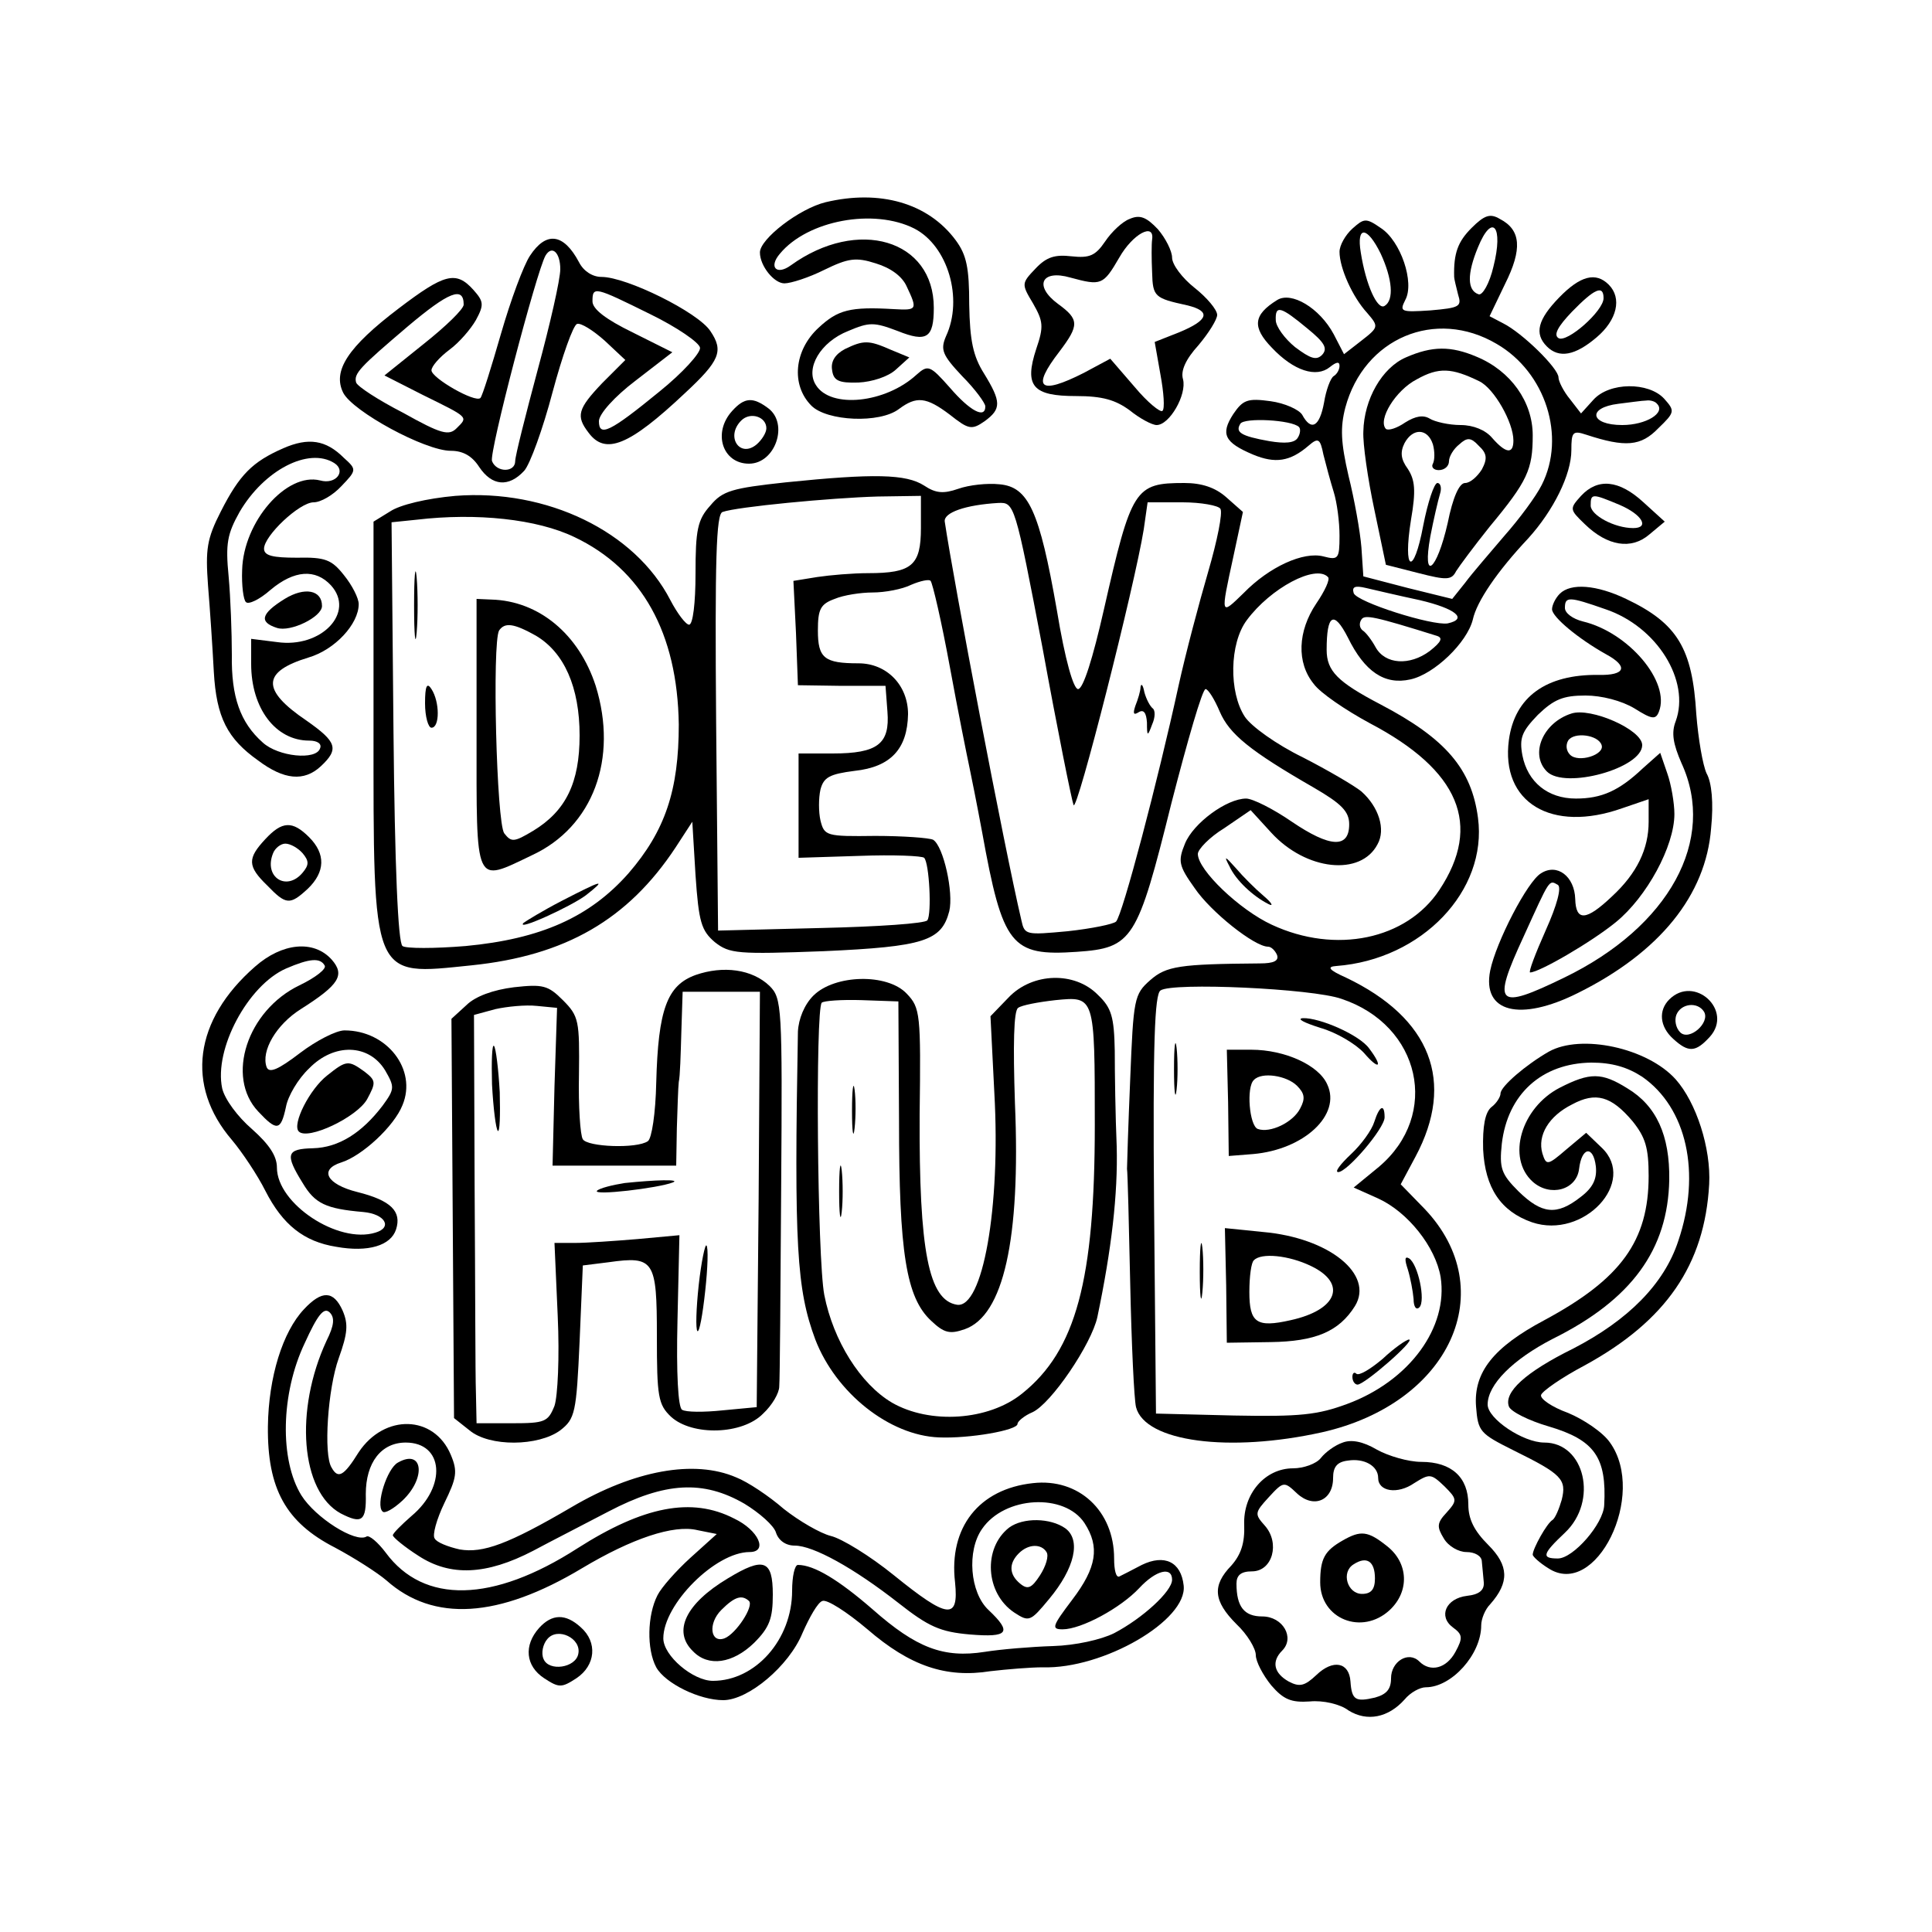 <?xml version="1.0" standalone="no"?>
<!DOCTYPE svg PUBLIC "-//W3C//DTD SVG 20010904//EN"
 "http://www.w3.org/TR/2001/REC-SVG-20010904/DTD/svg10.dtd">
<svg version="1.0" xmlns="http://www.w3.org/2000/svg"
 width="300pt" height="300pt" viewBox="0 0 300 300"
 preserveAspectRatio="xMidYMid meet">
<g transform="translate(0,300) scale(0.1,-0.1)"
fill="#000000" stroke="none">
<path d="M1282 2686 c-41 -10 -102 -57 -102 -78 0 -21 22 -48 38 -48 10 0 38
9 62 21 37 18 49 20 80 10 23 -7 41 -20 48 -36 17 -36 16 -37 -20 -35 -68 4
-87 -1 -117 -29 -38 -35 -43 -89 -11 -121 24 -24 106 -28 136 -5 27 20 42 19
79 -9 29 -23 34 -24 54 -10 26 19 26 30 -1 74 -17 27 -22 51 -23 107 0 57 -4
77 -21 100 -43 58 -118 79 -202 59z m138 -41 c52 -27 76 -109 49 -167 -9 -21
-6 -29 25 -62 20 -20 36 -42 36 -47 0 -20 -24 -7 -55 29 -31 35 -34 36 -52 20
-48 -44 -133 -53 -156 -16 -17 26 7 67 50 84 33 14 40 14 77 0 45 -18 56 -11
56 36 0 106 -118 141 -222 66 -22 -16 -35 -3 -17 18 43 52 146 71 209 39z"/>
<path d="M1312 2458 c-15 -8 -22 -19 -20 -32 2 -17 10 -21 41 -20 21 1 46 9
58 20 l21 19 -29 12 c-34 15 -42 15 -71 1z"/>
<path d="M1754 2660 c-11 -4 -28 -20 -38 -35 -15 -22 -24 -26 -52 -23 -26 3
-39 -1 -56 -19 -22 -23 -22 -24 -4 -54 16 -28 17 -36 5 -71 -19 -58 -5 -73 62
-73 41 0 61 -6 83 -22 16 -13 35 -23 42 -23 20 0 47 47 41 71 -4 13 4 31 24
53 16 19 29 40 29 47 0 8 -16 27 -35 42 -19 15 -35 36 -35 47 0 10 -10 30 -22
44 -18 19 -28 23 -44 16z m35 -32 c-1 -7 -1 -30 0 -51 1 -38 4 -40 54 -51 38
-9 34 -23 -12 -42 l-38 -15 9 -51 c5 -27 7 -53 3 -56 -3 -3 -23 13 -43 37
l-38 44 -41 -22 c-69 -35 -82 -24 -38 33 31 41 31 50 -2 74 -38 28 -26 54 19
41 48 -13 51 -12 76 31 21 37 55 55 51 28z"/>
<path d="M2285 2646 c-21 -21 -28 -39 -27 -76 0 -3 3 -15 6 -27 6 -19 3 -21
-43 -25 -46 -3 -48 -2 -39 16 15 27 -7 92 -38 112 -23 16 -26 15 -44 -1 -11
-10 -20 -26 -20 -36 0 -25 20 -70 43 -95 18 -21 18 -22 -9 -43 l-27 -21 -16
31 c-22 41 -66 67 -88 53 -37 -23 -39 -42 -8 -74 34 -36 69 -47 90 -30 10 8
15 9 15 2 0 -6 -4 -13 -9 -16 -5 -3 -12 -22 -15 -41 -7 -38 -20 -45 -34 -19
-5 8 -27 18 -49 21 -36 5 -43 2 -58 -20 -20 -31 -14 -44 31 -63 34 -14 57 -11
86 14 15 13 18 11 23 -14 4 -16 11 -42 16 -58 5 -16 9 -46 9 -68 0 -36 -2 -38
-25 -32 -31 8 -84 -16 -124 -57 -36 -35 -36 -36 -16 56 l15 70 -26 23 c-17 15
-38 22 -65 22 -77 0 -82 -8 -125 -197 -17 -75 -32 -123 -40 -123 -7 0 -20 44
-33 123 -27 154 -44 191 -89 195 -19 2 -47 -1 -64 -7 -23 -8 -35 -7 -53 5 -28
18 -78 19 -215 5 -83 -9 -98 -13 -117 -36 -20 -22 -23 -38 -23 -106 0 -45 -4
-79 -10 -79 -5 0 -18 17 -29 38 -55 107 -192 173 -334 162 -45 -4 -86 -14
-101 -24 l-26 -16 0 -318 c0 -397 -4 -387 152 -371 146 15 243 71 317 183 l26
40 5 -83 c5 -73 9 -86 30 -104 23 -18 35 -19 169 -14 156 7 183 16 195 62 7
29 -9 101 -25 111 -6 3 -47 6 -90 6 -76 -1 -79 0 -85 24 -3 13 -3 35 0 48 5
19 14 24 53 29 56 6 82 34 83 88 0 45 -33 79 -77 79 -53 0 -63 8 -63 51 0 33
4 41 26 49 14 6 41 10 59 10 19 0 46 5 60 12 14 6 28 9 30 6 3 -3 17 -63 30
-134 13 -71 27 -140 30 -154 3 -14 12 -59 20 -102 32 -177 45 -193 147 -186
87 6 94 18 147 231 25 97 48 177 53 177 4 0 14 -16 22 -35 15 -35 47 -61 146
-118 43 -25 55 -37 55 -57 0 -38 -30 -36 -89 4 -29 20 -61 36 -71 36 -30 0
-82 -38 -95 -70 -11 -27 -10 -34 15 -69 25 -37 93 -91 114 -91 5 0 11 -6 14
-13 3 -9 -5 -13 -27 -13 -124 -1 -145 -4 -170 -26 -25 -22 -26 -29 -31 -153
-3 -71 -5 -134 -5 -140 1 -5 3 -86 5 -179 2 -93 6 -179 9 -191 14 -54 145 -71
289 -39 199 45 279 221 159 347 l-37 38 23 43 c62 116 24 215 -108 278 -27 12
-30 17 -15 18 133 10 235 117 220 230 -10 76 -50 123 -151 176 -67 35 -84 52
-84 85 0 55 11 62 33 19 26 -53 57 -74 97 -65 37 8 88 57 97 93 6 28 38 75 86
126 39 43 67 99 67 137 0 28 2 31 23 24 61 -20 85 -18 112 10 26 25 26 27 9
46 -24 26 -85 26 -110 -2 l-19 -21 -17 22 c-10 12 -18 28 -18 34 0 14 -56 69
-86 84 l-21 11 24 50 c27 54 25 84 -8 101 -15 9 -24 6 -44 -14z m34 -60 c-6
-26 -17 -45 -23 -43 -18 6 -18 32 -1 73 22 54 40 33 24 -30z m-175 20 c18 -39
21 -72 6 -81 -11 -7 -29 32 -37 83 -7 42 10 41 31 -2z m-114 -116 c27 -22 32
-31 23 -41 -9 -9 -18 -6 -42 12 -16 13 -30 32 -30 42 -1 24 8 21 49 -13z m294
-24 c76 -44 108 -144 70 -219 -9 -18 -35 -53 -58 -79 -22 -26 -50 -58 -61 -73
l-20 -25 -69 17 -69 18 -3 45 c-2 25 -11 75 -20 111 -12 52 -13 75 -5 106 29
108 140 155 235 99z m249 -93 c14 -14 -17 -33 -54 -33 -50 0 -55 27 -6 33 17
2 37 5 43 5 6 1 14 -1 17 -5z m-556 -36 c3 -3 2 -11 -2 -17 -5 -8 -20 -9 -44
-5 -45 8 -53 14 -45 27 6 10 80 6 91 -5z m-587 -157 c0 -58 -14 -70 -82 -70
-24 0 -59 -3 -79 -6 l-37 -6 4 -81 3 -81 68 -1 68 0 3 -40 c4 -50 -15 -65 -85
-65 l-53 0 0 -81 0 -81 95 3 c52 2 97 0 100 -3 8 -8 12 -87 5 -97 -3 -5 -77
-10 -165 -12 l-160 -4 -3 323 c-2 253 0 324 10 327 22 8 169 22 241 24 l67 1
0 -50z m189 -187 c23 -126 45 -235 48 -243 5 -14 95 341 109 428 l6 42 54 0
c29 0 56 -5 59 -10 4 -6 -5 -50 -19 -98 -14 -48 -35 -127 -46 -177 -32 -147
-87 -356 -97 -366 -4 -4 -38 -11 -75 -15 -65 -6 -67 -6 -72 17 -27 115 -105
525 -119 619 -2 14 32 26 83 29 25 1 26 0 69 -226z m-727 173 c105 -50 160
-149 162 -291 0 -102 -21 -165 -78 -231 -60 -68 -136 -102 -253 -113 -48 -4
-93 -4 -98 0 -7 5 -12 125 -14 333 l-3 325 39 4 c93 11 187 1 245 -27z m1170
-62 c4 -3 -5 -22 -18 -41 -29 -43 -31 -92 -4 -125 10 -14 50 -41 87 -61 139
-73 175 -158 108 -259 -51 -77 -161 -100 -260 -54 -50 23 -115 85 -115 110 0
7 18 26 41 40 l41 28 32 -35 c54 -59 139 -68 165 -18 13 23 2 58 -25 82 -11 9
-52 33 -91 53 -41 20 -80 48 -90 63 -25 38 -24 114 3 150 37 50 107 87 126 67z
m143 -36 c55 -13 75 -29 43 -36 -24 -4 -141 33 -146 47 -3 10 2 12 19 8 13 -3
51 -12 84 -19z m25 -55 c11 -3 9 -9 -10 -24 -31 -23 -69 -21 -84 6 -6 11 -15
23 -20 26 -5 4 -6 11 -2 17 5 8 20 5 116 -25z m-147 -564 c123 -41 154 -180
58 -261 l-39 -32 38 -17 c46 -21 89 -75 97 -122 12 -78 -48 -161 -145 -197
-46 -17 -73 -20 -176 -18 l-121 3 -3 324 c-2 253 1 327 10 333 18 13 236 3
281 -13z"/>
<path d="M2183 2445 c-37 -16 -65 -65 -66 -115 -1 -19 7 -74 17 -121 l18 -86
51 -13 c43 -11 51 -11 58 3 5 8 28 39 52 69 59 71 67 89 67 142 0 52 -34 100
-87 122 -40 17 -69 17 -110 -1z m114 -37 c23 -11 53 -64 53 -92 0 -22 -12 -20
-33 4 -10 12 -29 20 -49 20 -18 0 -40 5 -48 10 -10 6 -22 4 -38 -6 -13 -9 -26
-13 -30 -10 -13 14 15 60 48 77 34 19 54 18 97 -3z m-72 -98 c3 -11 3 -24 0
-30 -3 -5 1 -10 9 -10 9 0 16 6 16 14 0 7 7 19 16 26 12 11 18 11 30 -2 13
-12 14 -20 5 -37 -7 -11 -18 -21 -26 -21 -9 0 -19 -22 -27 -62 -17 -75 -40
-93 -27 -21 5 26 12 56 15 66 3 9 1 17 -4 17 -5 0 -15 -30 -22 -66 -15 -80
-32 -72 -19 9 8 46 6 62 -5 79 -11 15 -12 26 -5 40 13 24 36 23 44 -2z"/>
<path d="M1771 1933 c0 -6 -4 -19 -8 -29 -4 -12 -3 -15 5 -10 8 5 12 -1 13
-16 0 -22 1 -22 8 -3 5 11 5 22 1 25 -4 3 -10 14 -13 25 -2 11 -5 15 -6 8z"/>
<path d="M643 2060 c0 -47 2 -66 4 -42 2 23 2 61 0 85 -2 23 -4 4 -4 -43z"/>
<path d="M740 1860 c0 -239 -4 -231 86 -188 95 44 134 150 99 263 -26 80 -88
132 -162 134 l-23 1 0 -210z m92 153 c44 -26 68 -80 68 -155 0 -73 -21 -117
-72 -148 -30 -18 -34 -18 -45 -4 -12 16 -19 296 -8 315 9 13 23 11 57 -8z"/>
<path d="M660 1908 c0 -21 5 -38 10 -38 13 0 13 40 0 60 -7 11 -10 5 -10 -22z"/>
<path d="M872 1601 c-29 -15 -55 -31 -59 -34 -13 -14 73 25 97 43 33 26 26 24
-38 -9z"/>
<path d="M1909 1655 c10 -22 37 -47 61 -59 8 -4 5 2 -8 13 -13 11 -32 30 -43
43 -17 19 -19 20 -10 3z"/>
<path d="M2050 1404 c25 -7 55 -25 68 -39 24 -28 30 -22 8 7 -15 21 -77 48
-103 47 -10 -1 2 -7 27 -15z"/>
<path d="M1823 1340 c0 -36 2 -50 4 -32 2 17 2 47 0 65 -2 17 -4 3 -4 -33z"/>
<path d="M1907 1288 l1 -83 38 3 c79 7 137 61 115 108 -13 30 -66 54 -118 54
l-38 0 2 -82z m107 26 c12 -12 13 -20 5 -35 -11 -22 -47 -39 -66 -32 -13 5
-18 65 -6 76 12 13 51 7 67 -9z"/>
<path d="M2134 1258 c-4 -13 -20 -35 -36 -50 -17 -16 -26 -28 -20 -28 14 0 72
68 72 85 0 22 -8 18 -16 -7z"/>
<path d="M1863 1025 c0 -38 2 -53 4 -32 2 20 2 52 0 70 -2 17 -4 1 -4 -38z"/>
<path d="M1904 1004 l1 -89 68 1 c69 1 106 16 131 56 30 49 -40 106 -143 115
l-59 6 2 -89z m132 30 c56 -27 41 -68 -32 -84 -53 -12 -64 -4 -64 44 0 24 3
46 7 49 11 12 54 8 89 -9z"/>
<path d="M2186 1029 c4 -13 8 -34 9 -46 0 -12 4 -18 9 -13 10 10 -2 67 -16 76
-7 4 -7 -2 -2 -17z"/>
<path d="M2147 890 c-19 -16 -37 -27 -41 -23 -3 3 -6 1 -6 -5 0 -7 4 -12 8
-12 11 0 90 69 80 70 -4 0 -23 -13 -41 -30z"/>
<path d="M823 2603 c-10 -15 -30 -69 -45 -121 -15 -52 -29 -97 -32 -100 -8 -8
-76 31 -76 43 0 6 12 20 28 32 15 11 33 32 41 46 13 24 12 29 -4 47 -27 30
-45 25 -116 -29 -79 -60 -103 -97 -86 -131 15 -29 127 -90 167 -90 19 0 33 -8
44 -25 20 -30 46 -32 70 -6 9 10 29 65 44 122 15 56 32 104 38 106 6 2 25 -10
43 -26 l32 -30 -36 -36 c-38 -40 -41 -51 -21 -77 26 -35 63 -20 149 61 55 51
61 66 40 97 -19 29 -130 84 -169 84 -14 0 -28 9 -35 23 -24 45 -51 48 -76 10z
m47 -21 c0 -16 -16 -86 -35 -156 -19 -71 -35 -134 -35 -142 0 -18 -29 -18 -36
0 -5 12 69 294 83 319 10 17 23 5 23 -21z m-150 -55 c0 -7 -28 -34 -62 -61
l-61 -49 59 -30 c73 -36 71 -34 53 -52 -12 -12 -24 -9 -83 24 -39 20 -71 41
-73 47 -4 14 6 24 80 87 64 54 87 63 87 34z m290 -15 c41 -20 76 -44 77 -52 1
-8 -27 -39 -63 -68 -77 -63 -94 -71 -94 -46 0 11 24 38 57 63 l57 44 -62 31
c-41 20 -62 36 -62 48 0 24 3 23 90 -20z"/>
<path d="M2421 2538 c-33 -34 -39 -56 -19 -76 19 -19 44 -14 77 14 32 27 40
61 19 82 -20 20 -44 14 -77 -20z m69 -1 c0 -20 -57 -70 -70 -62 -8 5 -1 18 21
41 35 36 49 42 49 21z"/>
<path d="M1137 2362 c-31 -34 -15 -82 26 -82 41 0 62 62 30 86 -24 18 -37 17
-56 -4z m53 -27 c0 -7 -7 -18 -15 -25 -26 -22 -49 12 -24 37 14 14 39 6 39
-12z"/>
<path d="M440 2304 c-48 -21 -68 -41 -97 -98 -22 -43 -24 -59 -20 -115 3 -36
7 -96 9 -134 4 -71 21 -104 69 -138 40 -30 71 -33 97 -9 29 27 25 38 -22 71
-71 48 -69 76 3 98 41 12 78 52 78 83 0 9 -10 29 -23 45 -19 24 -29 28 -73 27
-37 0 -51 3 -51 14 0 20 55 72 77 72 11 0 30 11 43 25 24 25 24 26 4 44 -28
28 -55 32 -94 15z m79 -23 c19 -12 3 -34 -22 -27 -52 13 -119 -64 -121 -139
-1 -24 2 -47 6 -50 4 -4 21 4 38 19 37 31 70 33 94 7 38 -42 -15 -98 -84 -88
l-40 5 0 -39 c0 -69 38 -119 90 -119 13 0 20 -5 17 -12 -6 -19 -65 -13 -89 9
-35 31 -49 71 -48 136 0 34 -2 89 -5 122 -5 51 -2 66 17 100 38 65 107 101
147 76z"/>
<path d="M442 2070 c-37 -23 -40 -36 -12 -45 21 -7 70 17 70 34 0 25 -27 30
-58 11z"/>
<path d="M2455 2230 c-18 -20 -18 -21 6 -44 35 -34 72 -40 100 -16 l24 20 -33
30 c-38 35 -71 38 -97 10z m60 -14 c35 -15 47 -36 21 -36 -29 0 -66 20 -66 35
0 19 2 19 45 1z"/>
<path d="M2422 2078 c-7 -7 -12 -18 -12 -24 0 -12 41 -46 84 -70 35 -19 30
-33 -12 -32 -81 1 -130 -34 -139 -101 -13 -97 66 -145 176 -106 l41 14 0 -35
c0 -42 -18 -80 -57 -116 -40 -38 -56 -39 -57 -4 -1 35 -28 56 -53 40 -21 -12
-70 -107 -79 -151 -13 -65 46 -80 136 -35 127 63 199 152 207 256 4 39 1 71
-7 85 -6 13 -13 54 -16 92 -6 102 -29 141 -109 179 -46 22 -86 25 -103 8z m71
-24 c80 -27 132 -111 109 -174 -7 -18 -4 -35 9 -65 55 -119 -19 -254 -182
-333 -105 -51 -113 -44 -63 64 41 90 39 88 53 80 6 -4 -1 -31 -19 -71 -16 -36
-27 -65 -24 -65 14 0 95 47 133 78 48 39 91 118 91 168 0 17 -5 46 -11 63
l-11 32 -27 -24 c-37 -35 -64 -47 -104 -47 -44 0 -75 26 -83 67 -5 27 -1 37
24 63 25 24 39 30 74 30 25 0 56 -8 76 -20 27 -17 33 -18 38 -5 18 46 -47 123
-118 140 -16 4 -28 13 -28 21 0 18 6 18 63 -2z"/>
<path d="M2440 1892 c-44 -14 -65 -63 -38 -90 28 -28 148 5 148 41 0 24 -80
59 -110 49z m47 -49 c5 -15 -36 -28 -49 -15 -6 6 -7 15 -3 22 9 14 47 9 52 -7z"/>
<path d="M412 1697 c-28 -30 -28 -42 3 -72 29 -30 35 -31 63 -5 27 26 28 54 2
80 -26 26 -42 25 -68 -3z m58 -22 c10 -12 10 -18 0 -30 -25 -30 -61 -7 -46 30
3 8 12 15 19 15 8 0 20 -7 27 -15z"/>
<path d="M396 1499 c-95 -83 -108 -185 -36 -269 16 -19 40 -55 52 -79 27 -53
60 -79 110 -87 50 -9 85 2 93 27 9 28 -8 45 -60 58 -48 12 -60 35 -25 46 32
10 82 56 95 89 23 55 -24 116 -90 116 -13 0 -44 -16 -69 -35 -34 -26 -48 -32
-52 -22 -9 25 15 66 53 90 60 38 69 53 48 77 -28 31 -77 26 -119 -11z m108 2
c4 -5 -14 -19 -39 -31 -81 -39 -115 -142 -64 -196 29 -31 35 -30 43 7 3 17 19
44 36 60 39 40 93 38 118 -3 15 -26 15 -29 -4 -55 -32 -42 -68 -65 -108 -66
-41 -1 -44 -9 -16 -54 19 -32 36 -40 94 -45 34 -3 46 -24 19 -32 -58 -18 -153
45 -153 101 0 18 -12 36 -39 60 -22 19 -42 46 -46 63 -13 61 40 160 99 186 37
16 53 17 60 5z"/>
<path d="M508 1330 c-27 -21 -55 -76 -44 -87 14 -14 90 22 106 50 14 26 14 29
-4 43 -25 18 -28 18 -58 -6z"/>
<path d="M1080 1486 c-44 -16 -58 -53 -61 -167 -1 -48 -7 -87 -13 -91 -17 -12
-94 -9 -101 3 -4 6 -7 51 -6 100 1 84 0 91 -25 116 -23 23 -31 25 -76 20 -32
-4 -60 -14 -74 -28 l-23 -21 2 -310 2 -310 24 -19 c31 -26 107 -25 141 0 23
18 25 27 30 138 l5 118 40 5 c71 10 75 3 75 -115 0 -94 2 -106 22 -125 33 -30
111 -28 143 5 14 13 25 32 25 42 1 10 2 149 3 310 2 281 1 293 -18 312 -27 26
-72 32 -115 17z m98 -348 l-3 -323 -53 -5 c-29 -3 -57 -3 -63 1 -6 4 -9 56 -7
139 l3 132 -65 -6 c-36 -3 -79 -6 -97 -6 l-32 0 5 -113 c3 -65 0 -125 -5 -140
-10 -25 -15 -27 -66 -27 l-55 0 -1 48 c-1 26 -1 168 -2 317 l-1 269 33 9 c18
4 47 7 65 5 l31 -3 -4 -122 -3 -123 96 0 96 0 1 58 c1 31 2 64 3 72 2 8 3 43
4 78 l2 62 60 0 60 0 -2 -322z"/>
<path d="M764 1316 c2 -37 6 -69 9 -72 3 -3 4 24 3 60 -2 36 -6 69 -9 72 -3 3
-4 -24 -3 -60z"/>
<path d="M970 1163 c-19 -3 -39 -8 -43 -12 -7 -8 95 4 118 13 12 5 -27 4 -75
-1z"/>
<path d="M1085 1005 c-4 -37 -5 -69 -2 -72 3 -2 8 25 12 62 4 36 5 68 2 71 -2
3 -8 -25 -12 -61z"/>
<path d="M1263 1454 c-14 -14 -23 -36 -24 -56 -6 -332 -2 -400 27 -478 32 -83
115 -149 192 -152 47 -2 122 11 122 21 0 4 11 13 23 18 29 13 92 106 101 148
22 105 32 191 30 265 -2 47 -3 113 -3 148 -1 53 -5 67 -26 87 -36 37 -102 35
-139 -4 l-28 -29 6 -119 c10 -178 -18 -335 -58 -329 -44 7 -59 83 -58 295 2
157 1 166 -20 188 -30 32 -112 30 -145 -3z m133 -194 c0 -205 11 -275 50 -311
20 -19 29 -21 52 -13 60 21 87 139 78 351 -3 90 -2 144 5 148 5 4 31 9 58 12
61 6 61 7 61 -194 0 -240 -29 -350 -113 -417 -52 -42 -143 -48 -202 -14 -49
29 -91 96 -105 167 -11 57 -14 443 -4 454 3 3 31 5 62 4 l57 -2 1 -185z"/>
<path d="M1323 1275 c0 -33 2 -45 4 -27 2 18 2 45 0 60 -2 15 -4 0 -4 -33z"/>
<path d="M1303 1150 c0 -36 2 -50 4 -32 2 17 2 47 0 65 -2 17 -4 3 -4 -33z"/>
<path d="M2592 1448 c-17 -17 -15 -42 6 -61 24 -22 35 -21 57 3 37 41 -24 97
-63 58z m54 -19 c10 -17 -23 -46 -37 -32 -7 7 -9 19 -6 27 7 18 33 21 43 5z"/>
<path d="M2405 1367 c-35 -20 -75 -54 -75 -65 0 -5 -6 -15 -14 -21 -10 -8 -14
-30 -13 -66 3 -59 27 -96 76 -113 80 -27 164 63 108 116 l-24 23 -31 -26 c-29
-25 -31 -25 -37 -6 -8 28 10 58 46 76 37 20 61 13 94 -26 20 -25 25 -41 25
-85 0 -101 -43 -160 -162 -224 -79 -42 -110 -81 -106 -134 3 -39 6 -42 58 -68
75 -37 83 -45 75 -77 -4 -14 -10 -28 -14 -31 -9 -5 -31 -45 -31 -54 0 -3 11
-13 24 -21 74 -49 154 114 96 195 -11 16 -41 36 -65 46 -25 9 -44 22 -42 28 2
6 32 27 68 46 126 69 186 156 193 281 3 56 -20 127 -52 163 -44 49 -147 71
-197 43z m145 -39 c69 -48 92 -149 56 -255 -22 -67 -78 -123 -163 -167 -75
-37 -108 -68 -100 -90 3 -8 31 -22 62 -31 71 -21 90 -48 86 -122 -1 -29 -48
-83 -72 -83 -26 0 -24 7 11 40 52 49 31 140 -32 140 -33 0 -88 37 -88 59 0 31
39 70 101 102 123 61 179 139 181 247 1 69 -20 115 -65 142 -40 25 -58 25
-105 1 -60 -31 -83 -109 -42 -146 27 -24 68 -13 72 20 4 34 22 37 26 4 2 -19
-4 -33 -24 -48 -37 -29 -60 -26 -96 9 -27 27 -30 36 -26 74 9 77 62 125 139
126 32 0 56 -7 79 -22z"/>
<path d="M472 967 c-33 -35 -55 -105 -56 -182 -1 -97 28 -149 104 -188 30 -16
66 -39 80 -51 73 -65 174 -59 304 19 77 46 142 68 179 59 l30 -6 -41 -37 c-22
-20 -45 -46 -51 -58 -16 -31 -17 -84 -2 -112 14 -25 67 -51 104 -51 39 0 102
53 123 104 11 25 24 48 31 50 7 3 38 -17 70 -44 66 -57 122 -76 191 -65 26 3
62 6 81 6 94 -3 225 73 219 127 -4 37 -30 49 -65 32 -15 -8 -31 -16 -35 -18
-5 -2 -8 10 -8 28 0 74 -55 125 -126 117 -84 -9 -131 -69 -121 -154 6 -59 -11
-57 -95 11 -37 30 -81 57 -98 61 -16 4 -49 23 -73 42 -23 20 -56 42 -74 49
-65 28 -158 11 -255 -46 -99 -58 -138 -72 -174 -66 -18 4 -36 11 -39 17 -4 5
3 30 15 55 19 39 21 49 10 75 -26 62 -103 64 -143 4 -23 -37 -32 -42 -42 -24
-13 20 -6 123 11 170 14 39 15 53 6 74 -14 31 -32 32 -60 2z m35 -49 c-50
-108 -40 -234 22 -268 33 -17 40 -12 39 30 0 49 24 80 62 80 59 0 64 -68 9
-114 -16 -14 -29 -27 -29 -30 0 -3 18 -18 40 -32 49 -32 105 -30 178 8 26 14
79 41 117 61 88 46 147 49 211 12 23 -14 46 -34 49 -45 4 -12 15 -20 29 -20
29 0 92 -35 161 -89 47 -37 65 -45 111 -49 60 -5 66 3 29 38 -29 27 -34 92
-10 126 35 51 128 56 159 9 24 -37 19 -69 -19 -119 -31 -41 -33 -46 -15 -46
29 0 90 33 119 64 26 28 51 34 51 13 0 -18 -46 -60 -90 -83 -20 -10 -60 -19
-95 -20 -33 -1 -81 -5 -106 -9 -64 -10 -106 6 -174 66 -53 46 -91 69 -116 69
-5 0 -9 -18 -9 -40 0 -76 -57 -140 -123 -140 -31 0 -77 39 -77 66 0 53 81 134
134 134 29 0 14 34 -24 52 -66 34 -141 19 -243 -46 -132 -85 -239 -87 -298 -7
-12 16 -26 28 -30 25 -17 -10 -79 29 -101 64 -34 55 -32 158 5 236 20 44 30
57 39 48 8 -8 7 -20 -5 -44z"/>
<path d="M618 729 c-17 -9 -35 -66 -24 -76 3 -4 17 4 31 17 37 35 32 81 -7 59z"/>
<path d="M1567 628 c-41 -32 -37 -102 8 -132 23 -15 25 -14 54 21 40 48 50 92
25 110 -23 16 -65 17 -87 1z m58 -38 c4 -6 -1 -22 -10 -36 -13 -20 -19 -23
-31 -13 -17 14 -18 31 -2 47 15 15 35 15 43 2z"/>
<path d="M1130 549 c-65 -39 -86 -82 -54 -113 24 -25 62 -19 95 13 24 24 29
38 29 75 0 54 -14 59 -70 25z m33 -35 c8 -8 -20 -51 -38 -58 -22 -8 -26 23 -5
44 21 21 32 24 43 14z"/>
<path d="M2085 760 c-12 -4 -27 -15 -34 -24 -7 -9 -27 -16 -43 -16 -44 0 -78
-40 -76 -88 1 -28 -5 -46 -20 -63 -30 -31 -28 -55 8 -91 17 -16 30 -38 30 -48
0 -10 11 -31 24 -47 19 -22 31 -27 60 -25 20 2 47 -4 60 -14 29 -18 62 -11 87
17 9 11 24 19 33 19 40 0 86 51 86 96 0 10 6 25 14 33 30 34 29 60 -3 92 -22
22 -31 40 -31 63 0 42 -26 66 -73 66 -20 0 -51 9 -69 19 -22 13 -40 16 -53 11z
m55 -55 c0 -21 30 -26 56 -8 24 15 26 15 47 -5 20 -20 20 -22 3 -41 -15 -16
-15 -22 -4 -40 7 -12 23 -21 35 -21 13 0 24 -6 24 -15 1 -8 2 -23 3 -32 1 -12
-7 -19 -26 -21 -33 -4 -45 -32 -22 -49 15 -11 16 -16 4 -38 -14 -26 -39 -32
-56 -15 -17 17 -44 0 -44 -26 0 -17 -7 -25 -25 -30 -30 -7 -36 -4 -38 25 -2
30 -27 35 -53 10 -18 -17 -26 -19 -43 -10 -23 13 -27 31 -10 48 20 20 1 53
-31 53 -28 0 -40 15 -40 51 0 13 7 19 24 19 32 0 44 44 20 71 -16 18 -16 20 6
44 23 25 24 25 44 6 26 -24 56 -11 56 24 0 17 6 25 23 27 25 4 47 -8 47 -27z"/>
<path d="M2085 608 c-28 -16 -35 -28 -35 -65 0 -57 65 -83 108 -43 31 29 29
73 -4 99 -30 24 -41 25 -69 9z m50 -59 c0 -17 -6 -24 -20 -24 -23 0 -33 34
-13 46 20 13 33 5 33 -22z"/>
<path d="M837 472 c-24 -27 -21 -59 8 -78 23 -15 27 -15 50 0 30 20 33 56 7
79 -24 22 -45 21 -65 -1z m61 -40 c-4 -22 -46 -28 -54 -8 -4 9 -1 23 6 31 16
19 53 1 48 -23z"/>
</g>
</svg>
